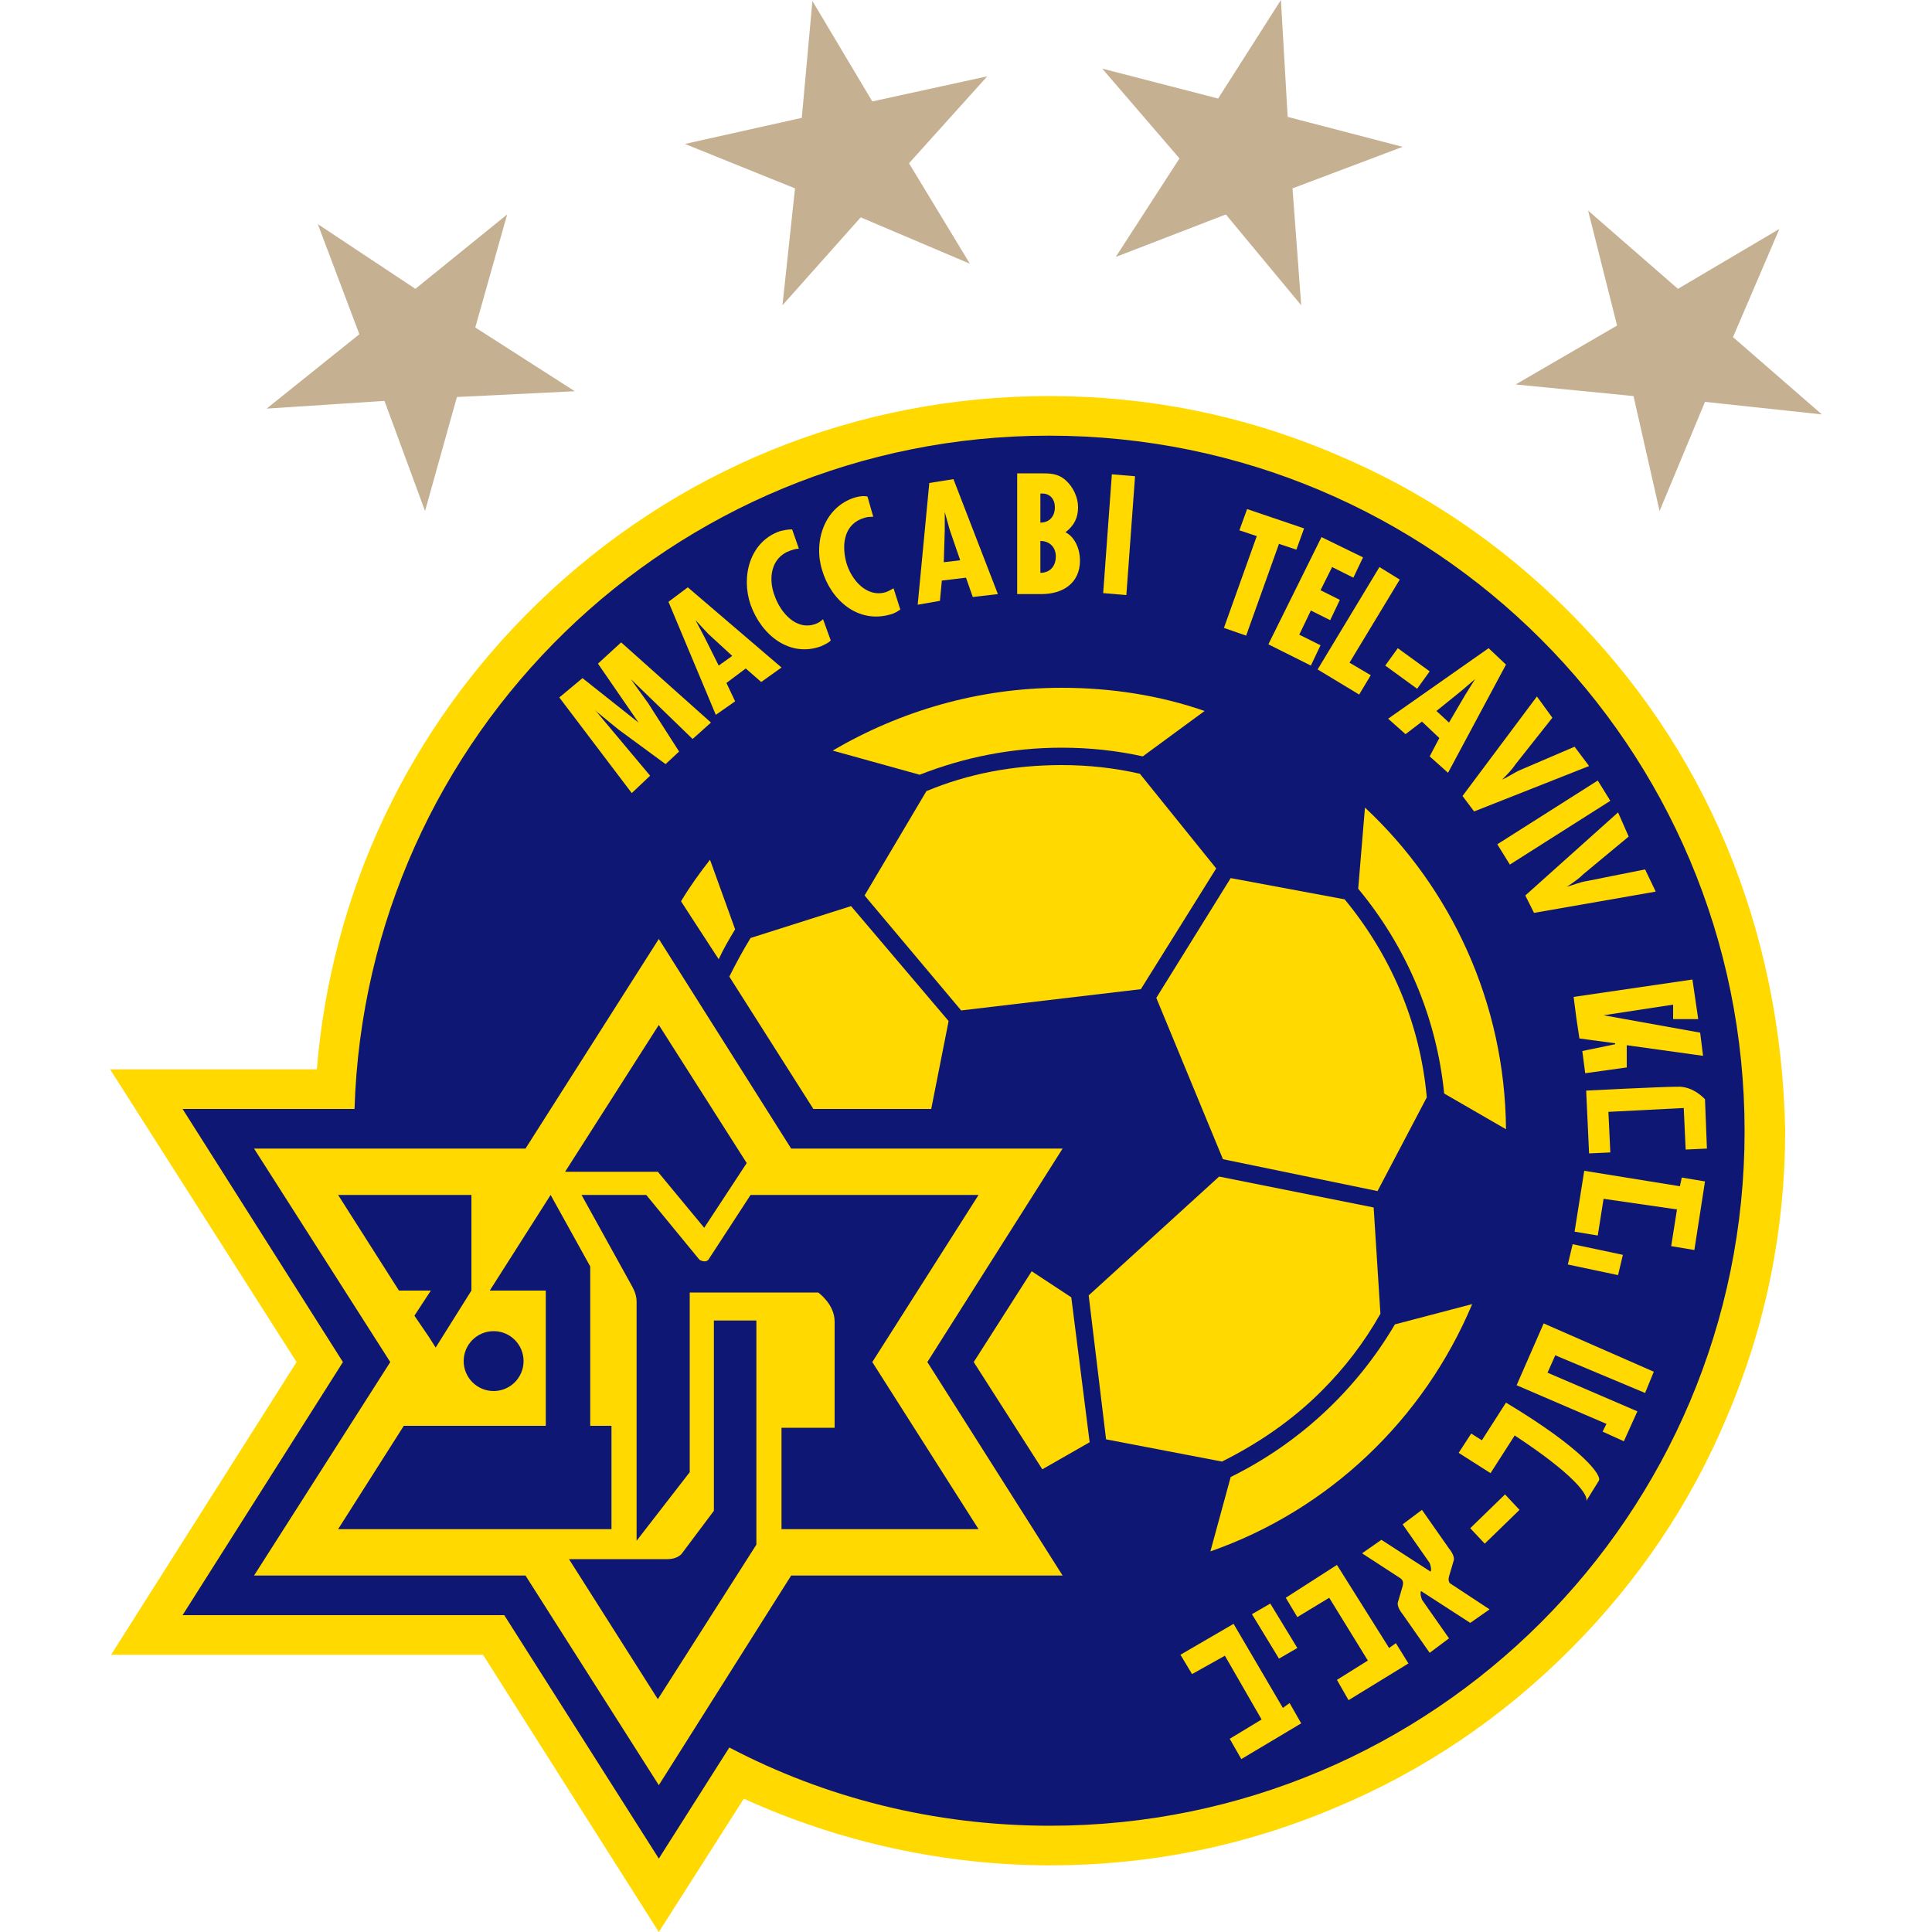 <?xml version="1.0" encoding="utf-8"?>
<!-- Generator: Adobe Illustrator 21.1.0, SVG Export Plug-In . SVG Version: 6.00 Build 0)  -->
<svg version="1.1" id="Layer_1" xmlns="http://www.w3.org/2000/svg" xmlns:xlink="http://www.w3.org/1999/xlink" x="0px" y="0px"
	 viewBox="0 0 200 200" style="enable-background:new 0 0 200 200;" xml:space="preserve">
<style type="text/css">
	.st0{fill:#FFD900;}
	.st1{fill:#0E1874;}
	.st2{fill:#C6B092;}
</style>
<g>
	<path class="st0" d="M178.7,87.5c-3.8-9.1-9.3-17.2-16.3-24.2c-7-7-15.1-12.5-24.2-16.3c-9.4-4-19.3-6-29.6-6
		c-19.9,0-38.7,7.6-53,21.5c-13.3,12.9-21.3,29.9-22.8,48.2H11.4L30.7,141l-19.2,30.3h38.5L68.2,200l8.8-13.8
		c9.9,4.5,20.8,6.9,31.7,6.9c10.3,0,20.2-2,29.6-6c9.1-3.8,17.2-9.3,24.2-16.3c7-7,12.5-15.1,16.3-24.2c4-9.4,6-19.3,6-29.6
		C184.6,106.8,182.6,96.8,178.7,87.5z"/>
	<path class="st1" d="M108.6,45.1c-39,0-70.7,31-71.9,69.7H18.9L35.5,141l-16.6,26.2h33.3l16,25.2l7.3-11.5
		c9.9,5.2,21.2,8.1,33.2,8.1c39.7,0,71.9-32.2,71.9-71.9C180.6,77.3,148.4,45.1,108.6,45.1z"/>
	<polyline class="st0" points="68.2,97.2 81.9,118.9 110,118.9 96,141 110,163.1 81.9,163.1 68.2,184.8 54.4,163.1 26.3,163.1 
		40.4,141 26.3,118.9 54.4,118.9 68.2,97.2 	"/>
	<polygon class="st1" points="72.9,127.1 77.3,120.4 68.2,106.1 58.5,121.3 68.1,121.3 	"/>
	<polygon class="st1" points="61.1,131.1 57,123.7 57,123.7 50.7,133.6 56.5,133.6 56.5,147.6 41.8,147.6 35,158.3 63.3,158.3 
		63.3,147.6 61.1,147.6 	"/>
	<circle class="st1" cx="51.1" cy="140.9" r="3.1"/>
	<polygon class="st1" points="41.3,133.6 44.6,133.6 42.9,136.2 44.4,138.4 45.1,139.5 48.8,133.6 48.8,123.7 35,123.7 	"/>
	<path class="st1" d="M73.9,156.4l-3.3,4.4c0,0-0.4,0.6-1.5,0.6c-1.1,0-10.2,0-10.2,0l9.2,14.5l10.2-16v-23.2h-4.4V156.4z"/>
	<path class="st1" d="M80.9,147.7v10.6h20.4l-11-17.3l11-17.3H77.7l-4.3,6.6c-0.2,0.4-0.7,0.3-1,0.1l-5.5-6.7h-6.7l5.2,9.4
		c0,0,0.5,0.8,0.5,1.6v24.8l5.5-7.1v-18.6h13.3c0,0,1.7,1.2,1.7,3c0,1.8,0,11,0,11H80.9z"/>
	<path class="st0" d="M60.3,70.2l5.8,4.6l0,0l-4.2-6.1l2.4-2.2l9.3,8.3l-1.9,1.7l-6.4-6.2l0,0l1.8,2.5l3.2,5l-1.4,1.3L64,75.5
		l-2.2-1.8l-0.2-0.2l0,0l5.7,6.8l-1.9,1.8l-7.5-9.9L60.3,70.2z"/>
	<path class="st0" d="M71.2,60.8l9.7,8.3l-2.1,1.5l-1.6-1.4l-2,1.5l0.9,1.9l-2,1.4l-4.9-11.7L71.2,60.8z M73.3,65.6L72,64.2l0,0
		l0.9,1.7l1.5,3l1.4-1L73.3,65.6z"/>
	<path class="st0" d="M82.7,56.8c-0.3,0-0.6,0.1-0.9,0.2c-2,0.7-2.3,2.9-1.6,4.7c0.6,1.7,2.2,3.6,4.2,2.9c0.3-0.1,0.6-0.3,0.8-0.5
		l0.8,2.2c-0.3,0.3-0.6,0.4-1,0.6c-3.3,1.2-6.2-1.2-7.3-4.3c-1-2.9-0.1-6.5,3-7.6c0.4-0.1,0.8-0.2,1.3-0.2L82.7,56.8z"/>
	<path class="st0" d="M90.4,53.5c-0.3,0-0.6,0-0.9,0.1c-2.1,0.6-2.4,2.7-1.9,4.6c0.5,1.8,2.1,3.7,4.1,3.1c0.3-0.1,0.6-0.3,0.8-0.4
		l0.7,2.2c-0.3,0.2-0.6,0.4-1,0.5c-3.4,1-6.2-1.5-7.1-4.6c-0.9-2.9,0.2-6.5,3.4-7.5c0.4-0.1,0.8-0.2,1.3-0.1L90.4,53.5z"/>
	<path class="st0" d="M98.7,49.6l4.6,11.9l-2.6,0.3l-0.7-2l-2.5,0.3l-0.2,2.1L95,62.6L96.2,50L98.7,49.6z M98.3,54.8L97.8,53l0,0
		l0,1.9l-0.1,3.3l1.7-0.2L98.3,54.8z"/>
	<path class="st0" d="M105.3,61.4V49h2.4c1,0,1.8,0,2.6,0.7c0.8,0.7,1.3,1.8,1.3,2.8c0,1.1-0.4,1.9-1.3,2.6c1,0.5,1.5,1.8,1.5,2.9
		c0,2.4-1.8,3.5-4,3.5H105.3z M107.7,51.1v3c0.9,0,1.5-0.6,1.5-1.6C109.2,51.7,108.7,51,107.7,51.1z M107.7,56v3.3
		c1,0,1.6-0.7,1.6-1.7C109.3,56.7,108.7,56,107.7,56z"/>
	<path class="st0" d="M117.5,49.3l-0.9,12.3l-2.4-0.2l0.9-12.3L117.5,49.3z"/>
	<path class="st0" d="M135,54.7l-0.8,2.2l-1.8-0.6l-3.4,9.5l-2.3-0.8l3.4-9.5l-1.8-0.6l0.8-2.2L135,54.7z"/>
	<path class="st0" d="M141.1,57.7l-1,2.1l-2.2-1.1l-1.2,2.4l2,1l-1,2.1l-2-1l-1.2,2.5l2.2,1.1l-1,2.1l-4.4-2.2l5.5-11.1L141.1,57.7z
		"/>
	<path class="st0" d="M144.9,60l-5.2,8.6l2.2,1.3l-1.2,2l-4.3-2.6l6.4-10.6L144.9,60z"/>
	<path class="st0" d="M148,69.5l-1.3,1.8l-3.3-2.4l1.3-1.8L148,69.5z"/>
	<path class="st0" d="M155.9,68.8l-6,11.2l-1.9-1.7l1-1.9l-1.8-1.7l-1.7,1.3l-1.8-1.6l10.4-7.3L155.9,68.8z M151.7,71.9l1-1.6l0,0
		l-1.4,1.2l-2.6,2.1l1.3,1.2L151.7,71.9z"/>
	<path class="st0" d="M160.7,74.3l-3.8,4.8c-0.4,0.6-0.9,1.1-1.4,1.6l0,0c0.7-0.3,1.2-0.7,1.9-1l5.6-2.4l1.5,2l-11.9,4.7l-1.2-1.6
		l7.7-10.3L160.7,74.3z"/>
	<path class="st0" d="M166.7,82.9l-10.4,6.6l-1.3-2.1l10.4-6.6L166.7,82.9z"/>
	<path class="st0" d="M168.6,86.6l-4.7,3.9c-0.5,0.5-1.1,0.9-1.7,1.3l0,0c0.7-0.2,1.4-0.5,2.1-0.6l6-1.2l1.1,2.3l-12.6,2.2l-0.9-1.8
		l9.6-8.6L168.6,86.6z"/>
	<polygon class="st0" points="176.3,109.3 176,106.9 166,105.1 166,105.1 173.2,104 173.2,104 173.2,105.5 175.8,105.5 175.2,101.4 
		162.9,103.2 163.2,105.5 163.2,105.5 163.5,107.5 167.2,108 167.2,108.1 163.8,108.8 164.1,111.1 168.4,110.5 168.4,108.2 	"/>
	<path class="st0" d="M166.7,119.3l-2.2,0.1l-0.3-6.5c0,0,7.7-0.4,9.4-0.4c1.7-0.1,2.9,1.3,2.9,1.3l0.2,5.1l-2.2,0.1l-0.2-4.3
		l-7.8,0.4L166.7,119.3z"/>
	<polygon class="st0" points="163,127.5 164,121.2 173.9,122.8 174.1,121.9 176.5,122.3 175.4,129.4 173,129 173.6,125.2 166,124.1 
		165.4,127.9 	"/>
	<path class="st0" d="M162.3,130.9l0.5-2.1l5.2,1.1l-0.5,2.1L162.3,130.9z"/>
	<polygon class="st0" points="157,143.4 159.8,137 171.2,142 170.3,144.2 161,140.3 160.2,142.1 169.5,146.1 168.1,149.2 
		165.9,148.2 166.3,147.4 	"/>
	<path class="st0" d="M155.9,145.2l-2.5,3.9l-1.1-0.7l-1.3,2l3.3,2.1l2.5-3.9c6.1,4,7.7,6.2,7.4,6.8l1.3-2.1
		C165.9,152.8,163.9,150,155.9,145.2z"/>
	<path class="st0" d="M153.7,159.8l-1.5-1.6l3.6-3.5l1.5,1.6L153.7,159.8z"/>
	<path class="st0" d="M152.2,168l2-1.4l-4.1-2.7c-0.1-0.1-0.2-0.3-0.1-0.7l0.5-1.7c0.1-0.5-0.5-1.2-0.5-1.2l-2.8-4l-2,1.5l2.8,4
		c0.1,0.3,0.2,0.6,0.1,0.9l-5.1-3.3l-2,1.4l4,2.6l0,0l0,0l0.1,0.1c0.1,0.1,0.2,0.3,0.1,0.7l-0.5,1.7c-0.1,0.5,0.5,1.2,0.5,1.2l2.8,4
		l2-1.5l-2.8-4c-0.1-0.3-0.2-0.6-0.1-0.9L152.2,168z"/>
	<polygon class="st0" points="133.1,165.4 138.4,162 143.8,170.6 144.5,170.1 145.8,172.2 139.6,176 138.4,173.9 141.6,171.9 
		137.6,165.4 134.3,167.4 	"/>
	<path class="st0" d="M129.6,167.1l1.9-1.1l2.8,4.6l-1.9,1.1L129.6,167.1z"/>
	<polygon class="st0" points="122.2,171.3 127.7,168.1 132.8,176.8 133.5,176.3 134.7,178.4 128.5,182.1 127.3,180 130.6,178 
		126.8,171.4 123.4,173.3 	"/>
	<path class="st0" d="M99.5,104.6l18.6-2.2l7.8-12.5l-7.9-9.8c-2.6-0.6-5.3-0.9-8.1-0.9c-5,0-9.7,0.9-14,2.7l-6.4,10.8L99.5,104.6z"
		/>
	<path class="st0" d="M119.7,103.3l6.9,16.7l16,3.3l5.1-9.7c-0.7-7.8-3.8-14.8-8.5-20.5l-11.8-2.2L119.7,103.3z"/>
	<path class="st0" d="M127.4,152.9l-2.1,7.7c12.3-4.3,22.1-13.7,27.1-25.6l-8,2.1C140.4,143.9,134.5,149.4,127.4,152.9z"/>
	<polygon class="st0" points="127.1,89.8 127.1,89.8 127.1,89.8 	"/>
	<path class="st0" d="M149.5,113.2l6.4,3.7c-0.1-13.1-5.7-25-14.6-33.3l-0.7,8.4C145.5,97.9,148.7,105.2,149.5,113.2z"/>
	<path class="st0" d="M74.4,99.3c0.5-1.1,1.1-2.1,1.7-3.1L73.5,89c-1.1,1.4-2.1,2.8-3,4.3l1.1,1.7L74.4,99.3z"/>
	<path class="st0" d="M109.9,77.4c2.9,0,5.7,0.3,8.4,0.9l6.4-4.7c-4.6-1.6-9.6-2.4-14.8-2.4c-8.6,0-16.7,2.4-23.7,6.5l9,2.5
		C99.8,78.4,104.7,77.4,109.9,77.4z"/>
	<path class="st0" d="M126.2,121.8l-13.5,12.3l1.8,14.9l12,2.3c3.8-1.9,7.3-4.3,10.3-7.3c2.4-2.4,4.4-5,6.1-8l-0.7-11L126.2,121.8z"
		/>
	<polygon class="st0" points="111.7,133.8 111.7,133.8 111.7,133.8 	"/>
	<path class="st0" d="M77.7,97.1c-0.8,1.3-1.5,2.6-2.2,4l8.7,13.7h12.2l1.8-9.1L88.1,93.8L77.7,97.1z"/>
	<polygon class="st0" points="110.9,134.3 106.8,131.6 100.8,141 107.9,152.1 112.8,149.3 	"/>
	<polygon class="st2" points="84.1,0.1 90.3,10.5 102.2,7.9 94.1,16.9 100.4,27.3 89.1,22.5 81,31.6 82.3,19.5 70.9,14.9 83,12.2 	
		"/>
	<polygon class="st2" points="32.9,23.2 43,29.9 52.5,22.2 49.2,33.9 59.5,40.5 47.3,41.1 44,52.9 39.8,41.5 27.6,42.3 37.2,34.6 	
		"/>
	<polygon class="st2" points="132.6,0 133.3,12.1 145.2,15.2 133.8,19.5 134.7,31.6 126.9,22.2 115.5,26.6 122.1,16.4 114.1,7.1 
		126.1,10.2 	"/>
	<polygon class="st2" points="184.2,23.7 179.4,34.9 188.6,42.9 176.5,41.6 171.8,52.9 169.1,41 156.9,39.8 167.4,33.7 164.4,21.8 
		173.7,29.9 	"/>
</g>
</svg>
